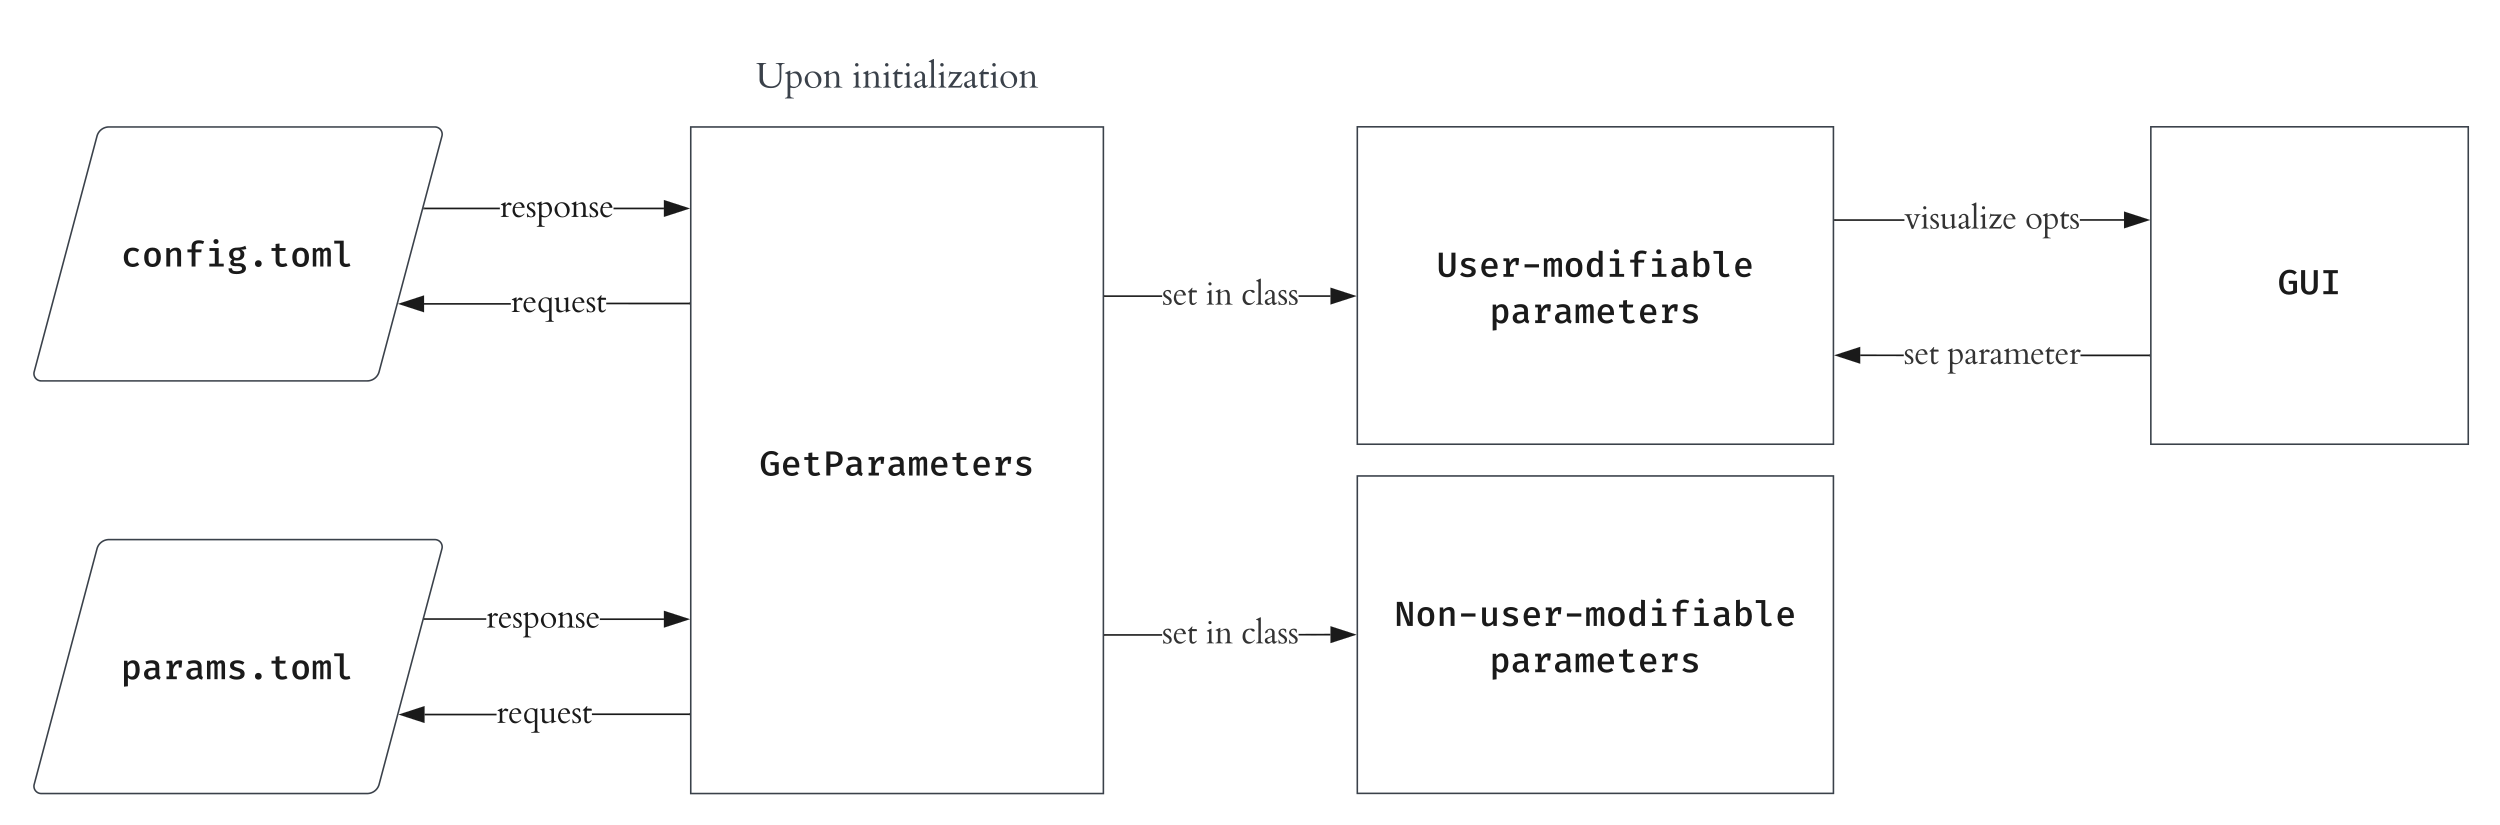 <svg xmlns="http://www.w3.org/2000/svg" xmlns:xlink="http://www.w3.org/1999/xlink" xmlns:lucid="lucid" width="1575.23" height="520"><g transform="translate(-20 -120)" lucid:page-tab-id="0_0"><path d="M0 0h1870.87v1322.84H0z" fill="#fff"/><path d="M81.12 465.8a7.8 7.8 0 0 1 7.55-5.8H294a4.6 4.6 0 0 1 4.45 5.8l-39.57 148.4a7.8 7.8 0 0 1-7.55 5.8H46a4.6 4.6 0 0 1-4.45-5.8z" stroke="#3a414a" fill="#fff"/><use xlink:href="#a" transform="matrix(1,0,0,1,45,465) translate(51.172 82.938)"/><path d="M81.12 205.8a7.8 7.8 0 0 1 7.55-5.8H294a4.6 4.6 0 0 1 4.45 5.8l-39.57 148.4a7.8 7.8 0 0 1-7.55 5.8H46a4.6 4.6 0 0 1-4.45-5.8z" stroke="#3a414a" fill="#fff"/><use xlink:href="#b" transform="matrix(1,0,0,1,45,205) translate(51.172 82.938)"/><path d="M455.23 200h260v420h-260z" stroke="#3a414a" fill="#fff"/><use xlink:href="#c" transform="matrix(1,0,0,1,467.226,212) translate(31.333 207.625)"/><path d="M438.34 250.84v1H406.6v-1zm-151 1v-1h47.6v1z" stroke="#1a1a1a" stroke-width=".05" fill="#1a1a1a"/><path d="M287.34 251.83h-.64l.26-1h.38z" fill="#1a1a1a"/><path d="M287.37 251.85h-.7l.27-1.04h.43zm-.4-1l-.24.96h.6v-.95z" stroke="#1a1a1a" stroke-width=".05" fill="#1a1a1a"/><path d="M453.1 251.34l-14.26 4.64v-9.27z" fill="#1a1a1a"/><path d="M454.73 251.34l-16.4 5.33v-10.65zm-15.4 3.95l12.16-3.96-12.16-3.94z" stroke="#1a1a1a" stroke-width=".05" fill="#1a1a1a"/><use xlink:href="#d" transform="matrix(1,0,0,1,334.947,240.756) translate(0 15.938)"/><path d="M341.85 311.96h-54.67v-1h54.67zm112.38-.24H402v-1h52.23z" stroke="#1a1a1a" stroke-width=".05" fill="#1a1a1a"/><path d="M454.73 311.72h-.52v-1h.53z" fill="#1a1a1a"/><path d="M454.75 311.75h-.56v-1.05h.55zm-.5-1v.95h.45v-.95z" stroke="#1a1a1a" stroke-width=".05" fill="#1a1a1a"/><path d="M286.68 316.1l-14.27-4.64 14.28-4.64z" fill="#1a1a1a"/><path d="M287.18 316.78l-16.38-5.32 16.38-5.33zm-13.15-5.32l12.15 3.94v-7.9z" stroke="#1a1a1a" stroke-width=".05" fill="#1a1a1a"/><use xlink:href="#e" transform="matrix(1,0,0,1,341.854,300.643) translate(0 15.938)"/><path d="M438.34 509.65v1H398v-1zm-150.67.9v-1h38.68v1z" stroke="#1a1a1a" stroke-width=".05" fill="#1a1a1a"/><path d="M287.7 510.54h-.66l.27-1h.38z" fill="#1a1a1a"/><path d="M287.7 510.57h-.7l.3-1.05h.4zm-.38-1l-.25.95h.6v-.95z" stroke="#1a1a1a" stroke-width=".05" fill="#1a1a1a"/><path d="M453.1 510.15l-14.26 4.64v-9.28z" fill="#1a1a1a"/><path d="M454.73 510.15l-16.4 5.33v-10.65zm-15.4 3.95l12.16-3.95-12.16-3.94z" stroke="#1a1a1a" stroke-width=".05" fill="#1a1a1a"/><use xlink:href="#d" transform="matrix(1,0,0,1,326.352,499.462) translate(0 15.938)"/><path d="M332.85 570.73H287.5v-1h45.35zm121.38-.2H393v-1h61.23z" stroke="#1a1a1a" stroke-width=".05" fill="#1a1a1a"/><path d="M454.73 570.53h-.52v-1h.53z" fill="#1a1a1a"/><path d="M454.75 570.56h-.56v-1.05h.55zm-.5-1v.95h.45v-.94z" stroke="#1a1a1a" stroke-width=".05" fill="#1a1a1a"/><path d="M287 574.86l-14.26-4.63L287 565.6z" fill="#1a1a1a"/><path d="M287.5 575.55l-16.38-5.32 16.4-5.33zm-13.14-5.32l12.15 3.94v-7.9z" stroke="#1a1a1a" stroke-width=".05" fill="#1a1a1a"/><use xlink:href="#e" transform="matrix(1,0,0,1,332.851,559.55) translate(0 15.938)"/><path d="M875.23 199.9h300v200h-300z" stroke="#3a414a" fill="#fff"/><use xlink:href="#f" transform="matrix(1,0,0,1,887.226,211.893) translate(38 82.5)"/><use xlink:href="#g" transform="matrix(1,0,0,1,887.226,211.893) translate(71.333 111.656)"/><path d="M752.2 307.1h-35.97v-1h35.97zm106.14-.04h-20.1v-1h20.1z" stroke="#1a1a1a" stroke-width=".05" fill="#1a1a1a"/><path d="M716.24 307.1h-.5v-1h.5z" fill="#1a1a1a"/><path d="M716.26 307.12h-.56v-1.05h.56zm-.5-1v.95h.45v-.95z" stroke="#1a1a1a" stroke-width=".05" fill="#1a1a1a"/><path d="M873.1 306.56l-14.26 4.64v-9.27z" fill="#1a1a1a"/><path d="M874.73 306.56l-16.4 5.32v-10.64zm-15.4 3.95l12.16-3.94-12.16-3.95z" stroke="#1a1a1a" stroke-width=".05" fill="#1a1a1a"/><use xlink:href="#h" transform="matrix(1,0,0,1,752.199,295.996) translate(0 15.938)"/><use xlink:href="#i" transform="matrix(1,0,0,1,752.199,295.996) translate(27.461 15.938)"/><use xlink:href="#j" transform="matrix(1,0,0,1,752.199,295.996) translate(49.824 15.938)"/><path d="M875.23 419.9h300v200h-300z" stroke="#3a414a" fill="#fff"/><use xlink:href="#k" transform="matrix(1,0,0,1,887.226,431.893) translate(11.333 82.5)"/><use xlink:href="#g" transform="matrix(1,0,0,1,887.226,431.893) translate(71.333 111.656)"/><path d="M752.2 520.58h-35.97v-1h35.97zm106.14-.2l-20.1.04v-1l20.1-.03z" stroke="#1a1a1a" stroke-width=".05" fill="#1a1a1a"/><path d="M716.24 520.58h-.5v-1h.5z" fill="#1a1a1a"/><path d="M716.26 520.6h-.56v-1.05h.56zm-.5-1v.95h.45v-.95z" stroke="#1a1a1a" stroke-width=".05" fill="#1a1a1a"/><path d="M873.1 519.9l-14.26 4.63v-9.27z" fill="#1a1a1a"/><path d="M874.73 519.9l-16.4 5.32v-10.65zm-15.4 3.94l12.16-3.95-12.16-3.95z" stroke="#1a1a1a" stroke-width=".05" fill="#1a1a1a"/><use xlink:href="#h" transform="matrix(1,0,0,1,752.199,509.405) translate(0 15.938)"/><use xlink:href="#i" transform="matrix(1,0,0,1,752.199,509.405) translate(27.461 15.938)"/><use xlink:href="#j" transform="matrix(1,0,0,1,752.199,509.405) translate(49.824 15.938)"/><path d="M1219.92 259.16h-43.7v-1h43.7zm138.42-.07h-27.8v-1h27.8z" stroke="#1a1a1a" stroke-width=".05" fill="#1a1a1a"/><path d="M1176.24 259.16h-.5v-1h.5z" fill="#1a1a1a"/><path d="M1176.26 259.18h-.56v-1.05h.56zm-.5-1v.95h.45v-.95z" stroke="#1a1a1a" stroke-width=".05" fill="#1a1a1a"/><path d="M1373.1 258.6l-14.26 4.63v-9.28z" fill="#1a1a1a"/><path d="M1374.73 258.6l-16.4 5.3v-10.63zm-15.4 3.94l12.16-3.95-12.16-3.96z" stroke="#1a1a1a" stroke-width=".05" fill="#1a1a1a"/><use xlink:href="#l" transform="matrix(1,0,0,1,1219.918,248.043) translate(0 15.938)"/><use xlink:href="#m" transform="matrix(1,0,0,1,1219.918,248.043) translate(76.152 15.938)"/><path d="M1374.23 343.43v1h-43.32v-1zm-154.7-.05v1l-27.42-.02v-1z" stroke="#1a1a1a" stroke-width=".05" fill="#1a1a1a"/><path d="M1374.73 344.43h-.52v-1h.53z" fill="#1a1a1a"/><path d="M1374.75 344.46h-.56v-1.05h.55zm-.5-1v.95h.45v-.94z" stroke="#1a1a1a" stroke-width=".05" fill="#1a1a1a"/><path d="M1191.6 348.5l-14.26-4.64 14.27-4.64z" fill="#1a1a1a"/><path d="M1192.1 349.18l-16.37-5.32 16.38-5.32zm-13.14-5.32l12.15 3.95v-7.9z" stroke="#1a1a1a" stroke-width=".05" fill="#1a1a1a"/><g><use xlink:href="#h" transform="matrix(1,0,0,1,1219.537,333.314) translate(0 15.938)"/><use xlink:href="#n" transform="matrix(1,0,0,1,1219.537,333.314) translate(27.461 15.938)"/></g><path d="M1375.23 199.9h200v200h-200z" stroke="#3a414a" fill="#fff"/><g><use xlink:href="#o" transform="matrix(1,0,0,1,1387.226,211.893) translate(68 93.5)"/></g><path d="M455.23 140h260v60h-260z" stroke="#000" stroke-opacity="0" fill="#fff" fill-opacity="0"/><g><use xlink:href="#p" transform="matrix(1,0,0,1,460.226,145) translate(36.035 30.208)"/><use xlink:href="#q" transform="matrix(1,0,0,1,460.226,145) translate(96.615 30.208)"/></g><defs><path fill="#1a1a1a" d="M387-920c67-93 165-164 306-164 304 0 379 245 384 554 0 213-63 391-183 485-60 48-135 72-224 72-111 0-200-39-268-117v496l-224 25v-1487h195zm455 391c-5-204-25-382-211-382-111 0-180 81-229 151v494c45 67 107 116 209 118 75 0 133-30 172-91s59-157 59-290" id="r"/><path fill="#1a1a1a" d="M564-1084c261-3 421 114 421 354v471c0 82 21 112 80 133l-50 152C907 12 832-31 796-120 728-31 607 26 459 27c-204 4-349-130-347-328 0-111 45-194 130-257 110-81 314-97 523-90v-69c10-256-345-202-516-137l-55-158c111-42 235-70 370-72zM347-311c0 114 64 174 180 173 106-2 195-63 238-137v-233H641c-179-1-294 47-294 197" id="s"/><path fill="#1a1a1a" d="M1019-864c-123-36-243-19-321 68-56 57-99 139-131 244v392h213V0H188v-160h155v-737H188v-159h326l41 245c77-178 202-302 457-265 25 5 49 12 74 20zM888-667v-260l28-129h170l-38 389H888" id="t"/><path fill="#1a1a1a" d="M674-949c54-70 117-135 232-135 163 0 212 119 211 299V0H918v-754c-6-92 8-155-71-155-77 0-113 45-156 104V0H510v-754c-6-92 8-155-71-155-78 0-113 45-156 104V0H83v-1056h169l15 114c55-72 110-142 226-142 97 0 157 48 181 135" id="u"/><path fill="#1a1a1a" d="M247-258c77 61 182 113 315 113 147 0 277-78 211-215-12-20-36-39-72-56-79-39-264-73-347-117-95-50-164-112-164-248 0-218 191-299 422-303 173-2 304 52 401 122l-94 141c-80-51-172-94-301-93-117 0-200 25-200 117 0 71 43 88 105 115 84 35 262 72 343 118 96 50 165 122 162 263-5 244-221 321-466 328-192 3-333-63-434-149" id="v"/><path fill="#1a1a1a" d="M599 27c-115 0-193-80-193-194 0-115 79-193 193-193 115 0 194 78 194 193S715 27 599 27" id="w"/><path fill="#1a1a1a" d="M783-154c79 0 144-22 196-50l81 148C987-9 871 28 752 27c-231 5-375-130-375-347v-573H142v-163h235v-236l224-27v263h356l-25 163H601v571c2 119 57 168 182 168" id="x"/><path fill="#1a1a1a" d="M123-528c0-328 154-556 478-556 327 0 476 224 476 554 0 329-151 557-477 557-327 0-477-224-477-555zm659-290c-77-117-285-117-363 0-72 108-72 471-1 579 77 118 287 118 364 0 71-108 71-471 0-579" id="y"/><path fill="#1a1a1a" d="M754 27c-209 3-336-128-336-335v-1007H99v-165h543v1192c-12 166 220 149 327 99l57 156C957 1 863 29 754 27" id="z"/><g id="a"><use transform="matrix(0.011,0,0,0.011,0,0)" xlink:href="#r"/><use transform="matrix(0.011,0,0,0.011,13.333,0)" xlink:href="#s"/><use transform="matrix(0.011,0,0,0.011,26.667,0)" xlink:href="#t"/><use transform="matrix(0.011,0,0,0.011,40,0)" xlink:href="#s"/><use transform="matrix(0.011,0,0,0.011,53.333,0)" xlink:href="#u"/><use transform="matrix(0.011,0,0,0.011,66.667,0)" xlink:href="#v"/><use transform="matrix(0.011,0,0,0.011,80,0)" xlink:href="#w"/><use transform="matrix(0.011,0,0,0.011,93.333,0)" xlink:href="#x"/><use transform="matrix(0.011,0,0,0.011,106.667,0)" xlink:href="#y"/><use transform="matrix(0.011,0,0,0.011,120,0)" xlink:href="#u"/><use transform="matrix(0.011,0,0,0.011,133.333,0)" xlink:href="#z"/></g><path fill="#1a1a1a" d="M404-523c0 221 78 366 283 366 111 0 189-44 260-92l104 144C968-33 829 27 680 27c-336-6-514-214-514-550 0-334 183-561 518-561 159 0 273 50 366 127L947-816c-72-49-150-88-259-88-195 0-284 153-284 381" id="A"/><path fill="#1a1a1a" d="M649-913c-121 5-192 82-247 155V0H178v-1056h193l17 137c74-93 191-162 341-165 198-2 295 118 295 314V0H800v-659c-2-147-5-257-151-254" id="B"/><path fill="#1a1a1a" d="M415-1169c9-225 172-331 405-336 128-1 226 24 315 61l-66 155c-65-27-140-41-227-42-130 1-204 41-204 164v187h353l-24 165H638V0H415v-815H175v-165h240v-189" id="C"/><path fill="#1a1a1a" d="M755-1056v892h287V0H215v-164h316v-728H225v-164h530zm-302-377c-2-80 64-140 146-140 84 0 148 59 147 140 1 80-63 142-147 142-82 0-148-62-146-142" id="D"/><path fill="#1a1a1a" d="M580-1083c217 0 350-38 487-107l60 186c-88 30-187 34-307 35 112 51 191 121 191 268 0 235-171 354-416 357-60 0-99-4-145-17-24 16-47 49-47 87 2 116 199 79 316 79 151 0 271 56 335 143 94 134 47 317-86 396-92 55-221 87-392 87-285 0-468-59-471-326h201c1 148 113 161 272 163 125 0 217-16 272-72 20-23 29-50 29-82C873-43 660-23 492-20S203-88 203-223c0-89 55-151 118-191-113-61-182-138-182-295 0-247 187-374 441-374zm209 370c0-142-67-216-207-216-138-3-215 86-215 218 0 134 79 224 218 221 135 0 205-85 204-223" id="E"/><g id="b"><use transform="matrix(0.011,0,0,0.011,0,0)" xlink:href="#A"/><use transform="matrix(0.011,0,0,0.011,13.333,0)" xlink:href="#y"/><use transform="matrix(0.011,0,0,0.011,26.667,0)" xlink:href="#B"/><use transform="matrix(0.011,0,0,0.011,40,0)" xlink:href="#C"/><use transform="matrix(0.011,0,0,0.011,53.333,0)" xlink:href="#D"/><use transform="matrix(0.011,0,0,0.011,66.667,0)" xlink:href="#E"/><use transform="matrix(0.011,0,0,0.011,80,0)" xlink:href="#w"/><use transform="matrix(0.011,0,0,0.011,93.333,0)" xlink:href="#x"/><use transform="matrix(0.011,0,0,0.011,106.667,0)" xlink:href="#y"/><use transform="matrix(0.011,0,0,0.011,120,0)" xlink:href="#u"/><use transform="matrix(0.011,0,0,0.011,133.333,0)" xlink:href="#z"/></g><path fill="#1a1a1a" d="M1100-100C970-30 836 28 636 27 231 17 76-268 74-692c1-341 138-565 372-670 132-61 340-59 466-4 63 28 121 67 175 117l-130 135c-76-68-147-113-275-113-279 0-365 236-365 536s52 528 330 537c92 0 165-24 228-58v-380H641l-25-177h484v669" id="F"/><path fill="#1a1a1a" d="M614-1084c339 7 481 265 450 628H364c11 188 101 309 288 309 121 0 196-41 277-92l97 134C935-31 801 27 641 27c-337-5-509-218-509-554 0-221 87-392 224-483 72-49 158-74 258-74zm238 475c-3-178-70-309-236-309-167 0-243 127-253 309h489" id="G"/><path fill="#1a1a1a" d="M592-669c187-2 295-82 293-276 1-187-113-259-296-261H423v537h169zm-18-711c323 0 555 121 555 433 0 325-218 450-539 455H423V0H191v-1380h383" id="H"/><g id="c"><use transform="matrix(0.011,0,0,0.011,0,0)" xlink:href="#F"/><use transform="matrix(0.011,0,0,0.011,13.333,0)" xlink:href="#G"/><use transform="matrix(0.011,0,0,0.011,26.667,0)" xlink:href="#x"/><use transform="matrix(0.011,0,0,0.011,40,0)" xlink:href="#H"/><use transform="matrix(0.011,0,0,0.011,53.333,0)" xlink:href="#s"/><use transform="matrix(0.011,0,0,0.011,66.667,0)" xlink:href="#t"/><use transform="matrix(0.011,0,0,0.011,80,0)" xlink:href="#s"/><use transform="matrix(0.011,0,0,0.011,93.333,0)" xlink:href="#u"/><use transform="matrix(0.011,0,0,0.011,106.667,0)" xlink:href="#G"/><use transform="matrix(0.011,0,0,0.011,120,0)" xlink:href="#x"/><use transform="matrix(0.011,0,0,0.011,133.333,0)" xlink:href="#G"/><use transform="matrix(0.011,0,0,0.011,146.667,0)" xlink:href="#t"/><use transform="matrix(0.011,0,0,0.011,160,0)" xlink:href="#v"/></g><path fill="#1a1a1a" d="M678-717c-63-19-137-80-213-34-49 30-102 79-102 147v452C366-48 477-50 563-29c14 3 12 29 0 29H62c-12-1-14-26 0-29 70-16 145-29 145-123v-529c-2-73-93-59-143-85-8-12 0-30 12-35 91-40 179-85 270-126 11 0 17 8 17 24v162c-3 17 16 13 20 2 39-51 79-117 133-153 67-44 156 13 210 36 42 18 8 61 0 90-10 19-25 46-48 49" id="I"/><path fill="#1a1a1a" d="M829-187C738-86 627 27 450 27 259 27 152-102 98-248c-67-182-2-404 82-516 80-106 223-191 412-155 134 26 191 150 236 265 12 30 16 77-17 77H231c-37 47-14 172 0 235C264-192 376-86 555-86c115 0 175-74 247-123 14-5 19 19 27 22zM457-858c-125 0-190 95-215 203-4 17 3 31 18 31h367c17 0 26-8 26-23-4-94-56-158-121-193-24-12-48-18-75-18" id="J"/><path fill="#1a1a1a" d="M324 27C262 30 212 8 162-6c-32 2-32 40-73 33-14-66-24-166-24-245 0-35 47-2 45 18 40 94 92 172 222 175 121 3 178-154 109-246-88-118-265-157-343-287-42-69-36-189 15-240 65-113 271-174 422-87 35 35 11 130 20 201 3 27-37 30-39 5-36-94-109-211-244-165-54 18-81 76-82 152 35 102 140 133 222 188 96 64 198 128 198 281C610-59 487 19 324 27" id="K"/><path fill="#1a1a1a" d="M344 4c-23-4-21 19-21 37v427c3 104 114 102 200 123 14 3 12 29 0 29H22c-12-1-14-26 0-29 70-16 145-29 145-123V-731c-2-73-93-59-143-85-8-12 0-30 12-35 91-40 179-85 270-126 11 0 17 8 17 24v127c1 14 22 13 30 4 95-55 170-104 301-104 166 0 237 133 288 259 38 94 54 228 19 337C907-161 793-41 623 13c-90 29-191 7-279-9zm208-51c212 0 297-186 268-415-24-186-88-360-283-360-93 0-161 29-214 78 2 200-5 410 4 603 36 67 134 94 225 94" id="L"/><path fill="#1a1a1a" d="M210-114c-103-99-185-338-98-524 74-158 211-291 430-291 228 0 374 126 450 287 53 112 52 262 4 377C925-97 783 27 551 27c-150 0-261-64-341-141zm296-751c-240 0-303 272-244 513C303-185 390-27 591-27c191 0 270-158 270-349 0-177-68-314-161-406-46-46-108-83-194-83" id="M"/><path fill="#1a1a1a" d="M796-162c0-113 6-239 6-364 0-163-25-330-197-304-81 12-138 49-216 88-10 5-25 14-26 28v558c-3 95 71 110 145 126 14 3 13 30 0 30H62c-13-1-14-27 0-30 71-16 145-30 145-126v-574c-2-73-93-60-143-86-8-12 0-29 12-34 91-40 179-85 270-126 11 0 17 8 17 24v156c3 15 14 11 24 6l219-110c56-28 162-42 218-6 186 119 129 466 129 750 0 102 98 108 181 126 14 3 13 30 0 30H652c-13-1-14-27 0-30 73-16 144-33 144-132" id="N"/><g id="d"><use transform="matrix(0.01,0,0,0.01,0,0)" xlink:href="#I"/><use transform="matrix(0.01,0,0,0.01,7.295,0)" xlink:href="#J"/><use transform="matrix(0.01,0,0,0.01,16.377,0)" xlink:href="#K"/><use transform="matrix(0.01,0,0,0.01,23.066,0)" xlink:href="#L"/><use transform="matrix(0.01,0,0,0.01,33.711,0)" xlink:href="#M"/><use transform="matrix(0.01,0,0,0.01,44.521,0)" xlink:href="#N"/><use transform="matrix(0.01,0,0,0.01,55.889,0)" xlink:href="#K"/><use transform="matrix(0.01,0,0,0.01,62.578,0)" xlink:href="#J"/></g><path fill="#1a1a1a" d="M917-935c7 1 16-3 16 6V468c-3 93 73 107 145 123 14 3 12 29 0 29H542c-12-1-14-26 0-29 93-23 235-13 235-123v-568c0-5 0-6-4-6C648-46 517 82 341 8 189-56 100-219 100-428c0-232 131-379 294-459 132-64 320-44 428 24 49-1 62-55 95-72zM777-626c-3-155-86-243-235-243-162 0-233 130-270 269-26 96-36 233 6 321C327-175 413-89 552-84c88 3 176-41 225-88v-454" id="O"/><path fill="#1a1a1a" d="M783 21c-18 12-29 4-29-19v-96c-2-3-13-6-16-2C648-54 566 3 460 23 350 44 238 8 188-56c-16-19-24-43-24-70v-610c-7-49-56-80-108-80-21 0-21-36 0-41 86-19 164-52 254-70 7 0 10 6 10 17v691C333-117 430-72 537-72c91 0 167-39 217-92v-572c-7-49-56-80-108-80-21 0-21-36 0-41 86-19 164-52 254-70 5-1 7 5 10 9v721c8 57 27 81 90 82l58-4c11 9 6 28-9 30" id="P"/><path fill="#1a1a1a" d="M368 27c-143 0-217-98-217-239v-557c-43-2-127 14-99-41 81-55 147-122 208-198 17-21 41-55 69-55 8 0 12 5 12 14 0 46-23 88-34 131 0 13 2 19 16 19h255c52 3 33 72 44 124 0 4-3 6-8 6H313c-7 0-6 2-6 9v552c2 69 26 124 89 128 82 5 123-39 170-72 12-9 25-14 38-14 16 4 6 33 0 41C553-59 481 27 368 27" id="Q"/><g id="e"><use transform="matrix(0.01,0,0,0.01,0,0)" xlink:href="#I"/><use transform="matrix(0.01,0,0,0.01,7.295,0)" xlink:href="#J"/><use transform="matrix(0.01,0,0,0.01,16.377,0)" xlink:href="#O"/><use transform="matrix(0.01,0,0,0.01,27.08,0)" xlink:href="#P"/><use transform="matrix(0.01,0,0,0.01,38.057,0)" xlink:href="#J"/><use transform="matrix(0.01,0,0,0.01,47.139,0)" xlink:href="#K"/><use transform="matrix(0.01,0,0,0.01,53.828,0)" xlink:href="#Q"/></g><path fill="#1a1a1a" d="M599-158c190 0 246-133 246-337v-885h233v927c-7 299-177 480-479 480-306 0-477-180-477-480v-927h232v885c2 204 54 337 245 337" id="R"/><path fill="#1a1a1a" d="M187-534v-184h826v184H187" id="S"/><path fill="#1a1a1a" d="M532-1084c122 1 204 47 266 115v-536l224 25V0H825l-16-130C745-41 653 27 512 27c-301 0-392-248-397-555-1-215 71-391 193-484 62-48 137-72 224-72zm266 289c-46-65-107-115-207-117-75 0-130 35-176 94-68 87-79 376-37 510 30 97 82 163 193 163 113 0 179-79 227-150v-500" id="T"/><path fill="#1a1a1a" d="M692-1084c304 0 388 244 393 554 0 215-66 392-189 485-62 48-140 72-231 72-118 0-211-44-278-131L375 0H178v-1480l224-25v575c65-83 155-154 290-154zM402-266c43 66 107 120 207 122 76 0 135-31 177-93s62-159 62-292c-4-205-31-382-217-382-111 0-180 81-229 151v494" id="U"/><g id="f"><use transform="matrix(0.011,0,0,0.011,0,0)" xlink:href="#R"/><use transform="matrix(0.011,0,0,0.011,13.333,0)" xlink:href="#v"/><use transform="matrix(0.011,0,0,0.011,26.667,0)" xlink:href="#G"/><use transform="matrix(0.011,0,0,0.011,40,0)" xlink:href="#t"/><use transform="matrix(0.011,0,0,0.011,53.333,0)" xlink:href="#S"/><use transform="matrix(0.011,0,0,0.011,66.667,0)" xlink:href="#u"/><use transform="matrix(0.011,0,0,0.011,80,0)" xlink:href="#y"/><use transform="matrix(0.011,0,0,0.011,93.333,0)" xlink:href="#T"/><use transform="matrix(0.011,0,0,0.011,106.667,0)" xlink:href="#D"/><use transform="matrix(0.011,0,0,0.011,120,0)" xlink:href="#C"/><use transform="matrix(0.011,0,0,0.011,133.333,0)" xlink:href="#D"/><use transform="matrix(0.011,0,0,0.011,146.667,0)" xlink:href="#s"/><use transform="matrix(0.011,0,0,0.011,160,0)" xlink:href="#U"/><use transform="matrix(0.011,0,0,0.011,173.333,0)" xlink:href="#z"/><use transform="matrix(0.011,0,0,0.011,186.667,0)" xlink:href="#G"/></g><g id="g"><use transform="matrix(0.011,0,0,0.011,0,0)" xlink:href="#r"/><use transform="matrix(0.011,0,0,0.011,13.333,0)" xlink:href="#s"/><use transform="matrix(0.011,0,0,0.011,26.667,0)" xlink:href="#t"/><use transform="matrix(0.011,0,0,0.011,40,0)" xlink:href="#s"/><use transform="matrix(0.011,0,0,0.011,53.333,0)" xlink:href="#u"/><use transform="matrix(0.011,0,0,0.011,66.667,0)" xlink:href="#G"/><use transform="matrix(0.011,0,0,0.011,80,0)" xlink:href="#x"/><use transform="matrix(0.011,0,0,0.011,93.333,0)" xlink:href="#G"/><use transform="matrix(0.011,0,0,0.011,106.667,0)" xlink:href="#t"/><use transform="matrix(0.011,0,0,0.011,120,0)" xlink:href="#v"/></g><path fill="#333" d="M324 27C262 30 212 8 162-6c-32 2-32 40-73 33-14-66-24-166-24-245 0-35 47-2 45 18 40 94 92 172 222 175 121 3 178-154 109-246-88-118-265-157-343-287-42-69-36-189 15-240 65-113 271-174 422-87 35 35 11 130 20 201 3 27-37 30-39 5-36-94-109-211-244-165-54 18-81 76-82 152 35 102 140 133 222 188 96 64 198 128 198 281C610-59 487 19 324 27" id="V"/><path fill="#333" d="M829-187C738-86 627 27 450 27 259 27 152-102 98-248c-67-182-2-404 82-516 80-106 223-191 412-155 134 26 191 150 236 265 12 30 16 77-17 77H231c-37 47-14 172 0 235C264-192 376-86 555-86c115 0 175-74 247-123 14-5 19 19 27 22zM457-858c-125 0-190 95-215 203-4 17 3 31 18 31h367c17 0 26-8 26-23-4-94-56-158-121-193-24-12-48-18-75-18" id="W"/><path fill="#333" d="M368 27c-143 0-217-98-217-239v-557c-43-2-127 14-99-41 81-55 147-122 208-198 17-21 41-55 69-55 8 0 12 5 12 14 0 46-23 88-34 131 0 13 2 19 16 19h255c52 3 33 72 44 124 0 4-3 6-8 6H313c-7 0-6 2-6 9v552c2 69 26 124 89 128 82 5 123-39 170-72 12-9 25-14 38-14 16 4 6 33 0 41C553-59 481 27 368 27" id="X"/><g id="h"><use transform="matrix(0.01,0,0,0.01,0,0)" xlink:href="#V"/><use transform="matrix(0.01,0,0,0.01,6.689,0)" xlink:href="#W"/><use transform="matrix(0.01,0,0,0.01,15.771,0)" xlink:href="#X"/></g><path fill="#333" d="M70 0c-12-1-14-26 0-29 70-16 145-29 145-123v-529c-2-73-93-59-143-85-8-12 0-30 12-35 91-40 179-85 270-126 11 0 17 8 17 24v751c-3 93 73 107 145 123 14 3 12 29 0 29H70zm212-1208c-59 3-108-38-108-99s46-103 106-100c56 3 94 44 94 100 0 57-36 96-92 99" id="Y"/><path fill="#333" d="M796-162c0-113 6-239 6-364 0-163-25-330-197-304-81 12-138 49-216 88-10 5-25 14-26 28v558c-3 95 71 110 145 126 14 3 13 30 0 30H62c-13-1-14-27 0-30 71-16 145-30 145-126v-574c-2-73-93-60-143-86-8-12 0-29 12-34 91-40 179-85 270-126 11 0 17 8 17 24v156c3 15 14 11 24 6l219-110c56-28 162-42 218-6 186 119 129 466 129 750 0 102 98 108 181 126 14 3 13 30 0 30H652c-13-1-14-27 0-30 73-16 144-33 144-132" id="Z"/><g id="i"><use transform="matrix(0.01,0,0,0.01,0,0)" xlink:href="#Y"/><use transform="matrix(0.01,0,0,0.01,5.625,0)" xlink:href="#Z"/></g><path fill="#333" d="M830-218c19-25 46 8 28 32C770-72 658 27 473 27 281 27 171-92 117-236c-19-50-27-104-27-159 1-348 161-531 503-533 128-1 245 16 262 121 8 49-35 70-81 70-122 0-138-172-284-117-145 55-228 180-228 375 0 231 94 395 325 395 118 0 190-65 243-134" id="aa"/><path fill="#333" d="M476-29c14 3 12 29 0 29H30c-12-1-14-26 0-29 70-16 145-29 145-123v-1247c-2-73-93-59-143-85-8-12-1-32 12-35l255-120c14-10 32-7 32 18v1469c-3 93 73 107 145 123" id="ab"/><path fill="#333" d="M850-141c17 0 10 35 6 43-36 35-83 62-123 93-27 21-94 47-132 21-40-27-54-86-73-131C460-68 409-3 320 22c-11 3-25 3-40 3C157 25 70-53 70-179c0-109 69-142 152-179 84-38 244-58 308-121 6-63 2-137 2-205 0-101-53-174-155-174-84 0-142 67-121 162-37 27-100 53-148 70-15 1-16-21-16-34 0-111 91-173 165-220 89-56 244-69 328 5 51 44 103 94 103 183v527c-1 36 43 57 80 57 39 0 55-23 82-33zM243-266C188-162 281-37 400-86c54-22 132-49 132-113v-203c0-9-5-13-12-10L288-304c-17 13-35 20-45 38" id="ac"/><g id="j"><use transform="matrix(0.01,0,0,0.01,0,0)" xlink:href="#aa"/><use transform="matrix(0.01,0,0,0.01,9.121,0)" xlink:href="#ab"/><use transform="matrix(0.01,0,0,0.01,14.209,0)" xlink:href="#ac"/><use transform="matrix(0.01,0,0,0.01,22.852,0)" xlink:href="#V"/><use transform="matrix(0.01,0,0,0.01,29.541,0)" xlink:href="#V"/></g><path fill="#1a1a1a" d="M884-205c-46-346-31-781-33-1175h206V0H755L316-1174c44 353 32 776 33 1174H143v-1380h301" id="ad"/><path fill="#1a1a1a" d="M482 27C280 30 178-92 178-290v-766h224v738c0 118 41 172 151 174 107-1 202-77 245-148v-764h224V0H829l-14-135C749-42 626 24 482 27" id="ae"/><g id="k"><use transform="matrix(0.011,0,0,0.011,0,0)" xlink:href="#ad"/><use transform="matrix(0.011,0,0,0.011,13.333,0)" xlink:href="#y"/><use transform="matrix(0.011,0,0,0.011,26.667,0)" xlink:href="#B"/><use transform="matrix(0.011,0,0,0.011,40,0)" xlink:href="#S"/><use transform="matrix(0.011,0,0,0.011,53.333,0)" xlink:href="#ae"/><use transform="matrix(0.011,0,0,0.011,66.667,0)" xlink:href="#v"/><use transform="matrix(0.011,0,0,0.011,80,0)" xlink:href="#G"/><use transform="matrix(0.011,0,0,0.011,93.333,0)" xlink:href="#t"/><use transform="matrix(0.011,0,0,0.011,106.667,0)" xlink:href="#S"/><use transform="matrix(0.011,0,0,0.011,120,0)" xlink:href="#u"/><use transform="matrix(0.011,0,0,0.011,133.333,0)" xlink:href="#y"/><use transform="matrix(0.011,0,0,0.011,146.667,0)" xlink:href="#T"/><use transform="matrix(0.011,0,0,0.011,160,0)" xlink:href="#D"/><use transform="matrix(0.011,0,0,0.011,173.333,0)" xlink:href="#C"/><use transform="matrix(0.011,0,0,0.011,186.667,0)" xlink:href="#D"/><use transform="matrix(0.011,0,0,0.011,200,0)" xlink:href="#s"/><use transform="matrix(0.011,0,0,0.011,213.333,0)" xlink:href="#U"/><use transform="matrix(0.011,0,0,0.011,226.667,0)" xlink:href="#z"/><use transform="matrix(0.011,0,0,0.011,240,0)" xlink:href="#G"/></g><path fill="#333" d="M1015-900c15 2 14 33-1 34-30 9-73 9-94 32-31 33-55 81-73 126C741-439 668-230 566 16c-10 25-62 7-93 11-12 2-18-23-22-31L186-721c-28-69-76-126-164-136-12-1-22-8-22-23 0-13 8-20 24-20h445c7-2 8 12 8 17-2 30-42 25-73 25-53 0-89 29-71 84 64 191 133 384 209 570 11 27 31-10 37-25 69-189 134-328 190-514 6-67-37-105-97-110-27-2-57-2-58-30-1-11 12-17 22-17h379" id="af"/><path fill="#333" d="M783 21c-18 12-29 4-29-19v-96c-2-3-13-6-16-2C648-54 566 3 460 23 350 44 238 8 188-56c-16-19-24-43-24-70v-610c-7-49-56-80-108-80-21 0-21-36 0-41 86-19 164-52 254-70 7 0 10 6 10 17v691C333-117 430-72 537-72c91 0 167-39 217-92v-572c-7-49-56-80-108-80-21 0-21-36 0-41 86-19 164-52 254-70 5-1 7 5 10 9v721c8 57 27 81 90 82l58-4c11 9 6 28-9 30" id="ag"/><path fill="#333" d="M310-116c-3 5-8 20 3 20h385c94-5 109-94 155-146 10-11 36-19 38 0-28 75-55 149-83 224-3 8-9 17-19 18H84C59 3 56-29 68-45c173-239 346-476 520-714 5-7 8-15 8-25-93-17-224-9-336-9-107 0-112 112-145 188-5 13-19 20-29 11l57-334c2-12 9-12 21-12 24 7 23 43 51 45 198 14 413 8 625 2 21 10 2 48-6 59-176 238-350 478-524 718" id="ah"/><g id="l"><use transform="matrix(0.01,0,0,0.01,0,0)" xlink:href="#af"/><use transform="matrix(0.01,0,0,0.01,10.117,0)" xlink:href="#Y"/><use transform="matrix(0.01,0,0,0.01,15.742,0)" xlink:href="#V"/><use transform="matrix(0.01,0,0,0.01,22.432,0)" xlink:href="#ag"/><use transform="matrix(0.01,0,0,0.01,33.408,0)" xlink:href="#ac"/><use transform="matrix(0.01,0,0,0.01,42.051,0)" xlink:href="#ab"/><use transform="matrix(0.01,0,0,0.01,47.139,0)" xlink:href="#Y"/><use transform="matrix(0.01,0,0,0.01,52.764,0)" xlink:href="#ah"/><use transform="matrix(0.01,0,0,0.01,61.699,0)" xlink:href="#W"/></g><path fill="#333" d="M210-114c-103-99-185-338-98-524 74-158 211-291 430-291 228 0 374 126 450 287 53 112 52 262 4 377C925-97 783 27 551 27c-150 0-261-64-341-141zm296-751c-240 0-303 272-244 513C303-185 390-27 591-27c191 0 270-158 270-349 0-177-68-314-161-406-46-46-108-83-194-83" id="ai"/><path fill="#333" d="M344 4c-23-4-21 19-21 37v427c3 104 114 102 200 123 14 3 12 29 0 29H22c-12-1-14-26 0-29 70-16 145-29 145-123V-731c-2-73-93-59-143-85-8-12 0-30 12-35 91-40 179-85 270-126 11 0 17 8 17 24v127c1 14 22 13 30 4 95-55 170-104 301-104 166 0 237 133 288 259 38 94 54 228 19 337C907-161 793-41 623 13c-90 29-191 7-279-9zm208-51c212 0 297-186 268-415-24-186-88-360-283-360-93 0-161 29-214 78 2 200-5 410 4 603 36 67 134 94 225 94" id="aj"/><g id="m"><use transform="matrix(0.01,0,0,0.01,0,0)" xlink:href="#ai"/><use transform="matrix(0.01,0,0,0.01,10.811,0)" xlink:href="#aj"/><use transform="matrix(0.01,0,0,0.01,21.455,0)" xlink:href="#X"/><use transform="matrix(0.01,0,0,0.01,27.773,0)" xlink:href="#V"/></g><path fill="#333" d="M678-717c-63-19-137-80-213-34-49 30-102 79-102 147v452C366-48 477-50 563-29c14 3 12 29 0 29H62c-12-1-14-26 0-29 70-16 145-29 145-123v-529c-2-73-93-59-143-85-8-12 0-30 12-35 91-40 179-85 270-126 11 0 17 8 17 24v162c-3 17 16 13 20 2 39-51 79-117 133-153 67-44 156 13 210 36 42 18 8 61 0 90-10 19-25 46-48 49" id="ak"/><path fill="#333" d="M1380-162c0-113 6-239 6-364 0-163-25-330-197-304-81 12-138 49-216 88-10 5-25 14-26 28v558c-3 95 71 110 145 126 14 3 13 30 0 30H646c-13-1-14-27 0-30 71-16 145-30 145-126v-498c-2-111-73-187-194-177-98 8-185 69-244 123v552c-3 95 71 110 145 126 14 3 13 30 0 30H52c-13-1-14-27 0-30 70-16 145-29 145-124v-576c-2-73-93-60-143-86-8-12 0-29 12-34 91-40 179-85 270-126 11 0 17 8 17 24v166c3 9 14 6 22 2 110-54 197-138 351-143 107-4 156 55 190 125 9 20 31 24 55 12l219-110c56-28 162-42 218-6 186 119 129 466 129 750 0 102 98 108 181 126 14 3 13 30 0 30h-482c-13-1-14-27 0-30 73-16 144-33 144-132" id="al"/><g id="n"><use transform="matrix(0.01,0,0,0.01,0,0)" xlink:href="#aj"/><use transform="matrix(0.01,0,0,0.01,10.645,0)" xlink:href="#ac"/><use transform="matrix(0.01,0,0,0.01,19.287,0)" xlink:href="#ak"/><use transform="matrix(0.01,0,0,0.01,26.582,0)" xlink:href="#ac"/><use transform="matrix(0.01,0,0,0.01,35.225,0)" xlink:href="#al"/><use transform="matrix(0.01,0,0,0.01,52.139,0)" xlink:href="#W"/><use transform="matrix(0.01,0,0,0.01,61.221,0)" xlink:href="#X"/><use transform="matrix(0.01,0,0,0.01,67.539,0)" xlink:href="#W"/><use transform="matrix(0.01,0,0,0.01,76.621,0)" xlink:href="#ak"/></g><path fill="#1a1a1a" d="M1015-1380v177H717v1025h298V0H185v-178h298v-1025H185v-177h830" id="am"/><g id="o"><use transform="matrix(0.011,0,0,0.011,0,0)" xlink:href="#F"/><use transform="matrix(0.011,0,0,0.011,13.333,0)" xlink:href="#R"/><use transform="matrix(0.011,0,0,0.011,26.667,0)" xlink:href="#am"/></g><path fill="#3a414a" d="M1461-581c-4 395-204 608-600 608-300 0-527-108-622-324-20-45-28-96-28-153v-800c-6-87-77-116-167-120-13 0-6-21-8-32 0-5 2-8 7-8h542c13 0 6 20 8 32 0 4-2 9-8 8-103-1-180 29-179 134v716C418-231 585-71 873-71c222 0 377-92 449-247 25-54 37-115 37-185v-636c11-155-58-235-211-231-13 0-6-21-8-32 0-5 3-8 8-8h492c12 0 12 37 0 40-110-4-179 42-179 134v655" id="an"/><path fill="#3a414a" d="M344 4c-23-4-21 19-21 37v427c3 104 114 102 200 123 14 3 12 29 0 29H22c-12-1-14-26 0-29 70-16 145-29 145-123V-731c-2-73-93-59-143-85-8-12 0-30 12-35 91-40 179-85 270-126 11 0 17 8 17 24v127c1 14 22 13 30 4 95-55 170-104 301-104 166 0 237 133 288 259 38 94 54 228 19 337C907-161 793-41 623 13c-90 29-191 7-279-9zm208-51c212 0 297-186 268-415-24-186-88-360-283-360-93 0-161 29-214 78 2 200-5 410 4 603 36 67 134 94 225 94" id="ao"/><path fill="#3a414a" d="M210-114c-103-99-185-338-98-524 74-158 211-291 430-291 228 0 374 126 450 287 53 112 52 262 4 377C925-97 783 27 551 27c-150 0-261-64-341-141zm296-751c-240 0-303 272-244 513C303-185 390-27 591-27c191 0 270-158 270-349 0-177-68-314-161-406-46-46-108-83-194-83" id="ap"/><path fill="#3a414a" d="M796-162c0-113 6-239 6-364 0-163-25-330-197-304-81 12-138 49-216 88-10 5-25 14-26 28v558c-3 95 71 110 145 126 14 3 13 30 0 30H62c-13-1-14-27 0-30 71-16 145-30 145-126v-574c-2-73-93-60-143-86-8-12 0-29 12-34 91-40 179-85 270-126 11 0 17 8 17 24v156c3 15 14 11 24 6l219-110c56-28 162-42 218-6 186 119 129 466 129 750 0 102 98 108 181 126 14 3 13 30 0 30H652c-13-1-14-27 0-30 73-16 144-33 144-132" id="aq"/><g id="p"><use transform="matrix(0.011,0,0,0.011,0,0)" xlink:href="#an"/><use transform="matrix(0.011,0,0,0.011,18.142,0)" xlink:href="#ao"/><use transform="matrix(0.011,0,0,0.011,29.97,0)" xlink:href="#ap"/><use transform="matrix(0.011,0,0,0.011,41.981,0)" xlink:href="#aq"/></g><path fill="#3a414a" d="M70 0c-12-1-14-26 0-29 70-16 145-29 145-123v-529c-2-73-93-59-143-85-8-12 0-30 12-35 91-40 179-85 270-126 11 0 17 8 17 24v751c-3 93 73 107 145 123 14 3 12 29 0 29H70zm212-1208c-59 3-108-38-108-99s46-103 106-100c56 3 94 44 94 100 0 57-36 96-92 99" id="ar"/><path fill="#3a414a" d="M368 27c-143 0-217-98-217-239v-557c-43-2-127 14-99-41 81-55 147-122 208-198 17-21 41-55 69-55 8 0 12 5 12 14 0 46-23 88-34 131 0 13 2 19 16 19h255c52 3 33 72 44 124 0 4-3 6-8 6H313c-7 0-6 2-6 9v552c2 69 26 124 89 128 82 5 123-39 170-72 12-9 25-14 38-14 16 4 6 33 0 41C553-59 481 27 368 27" id="as"/><path fill="#3a414a" d="M850-141c17 0 10 35 6 43-36 35-83 62-123 93-27 21-94 47-132 21-40-27-54-86-73-131C460-68 409-3 320 22c-11 3-25 3-40 3C157 25 70-53 70-179c0-109 69-142 152-179 84-38 244-58 308-121 6-63 2-137 2-205 0-101-53-174-155-174-84 0-142 67-121 162-37 27-100 53-148 70-15 1-16-21-16-34 0-111 91-173 165-220 89-56 244-69 328 5 51 44 103 94 103 183v527c-1 36 43 57 80 57 39 0 55-23 82-33zM243-266C188-162 281-37 400-86c54-22 132-49 132-113v-203c0-9-5-13-12-10L288-304c-17 13-35 20-45 38" id="at"/><path fill="#3a414a" d="M476-29c14 3 12 29 0 29H30c-12-1-14-26 0-29 70-16 145-29 145-123v-1247c-2-73-93-59-143-85-8-12-1-32 12-35l255-120c14-10 32-7 32 18v1469c-3 93 73 107 145 123" id="au"/><path fill="#3a414a" d="M310-116c-3 5-8 20 3 20h385c94-5 109-94 155-146 10-11 36-19 38 0-28 75-55 149-83 224-3 8-9 17-19 18H84C59 3 56-29 68-45c173-239 346-476 520-714 5-7 8-15 8-25-93-17-224-9-336-9-107 0-112 112-145 188-5 13-19 20-29 11l57-334c2-12 9-12 21-12 24 7 23 43 51 45 198 14 413 8 625 2 21 10 2 48-6 59-176 238-350 478-524 718" id="av"/><g id="q"><use transform="matrix(0.011,0,0,0.011,0,0)" xlink:href="#ar"/><use transform="matrix(0.011,0,0,0.011,6.25,0)" xlink:href="#aq"/><use transform="matrix(0.011,0,0,0.011,18.88,0)" xlink:href="#ar"/><use transform="matrix(0.011,0,0,0.011,25.13,0)" xlink:href="#as"/><use transform="matrix(0.011,0,0,0.011,32.151,0)" xlink:href="#ar"/><use transform="matrix(0.011,0,0,0.011,38.401,0)" xlink:href="#at"/><use transform="matrix(0.011,0,0,0.011,48.003,0)" xlink:href="#au"/><use transform="matrix(0.011,0,0,0.011,53.657,0)" xlink:href="#ar"/><use transform="matrix(0.011,0,0,0.011,59.907,0)" xlink:href="#av"/><use transform="matrix(0.011,0,0,0.011,69.835,0)" xlink:href="#at"/><use transform="matrix(0.011,0,0,0.011,79.438,0)" xlink:href="#as"/><use transform="matrix(0.011,0,0,0.011,86.458,0)" xlink:href="#ar"/><use transform="matrix(0.011,0,0,0.011,92.708,0)" xlink:href="#ap"/><use transform="matrix(0.011,0,0,0.011,104.72,0)" xlink:href="#aq"/></g></defs></g></svg>